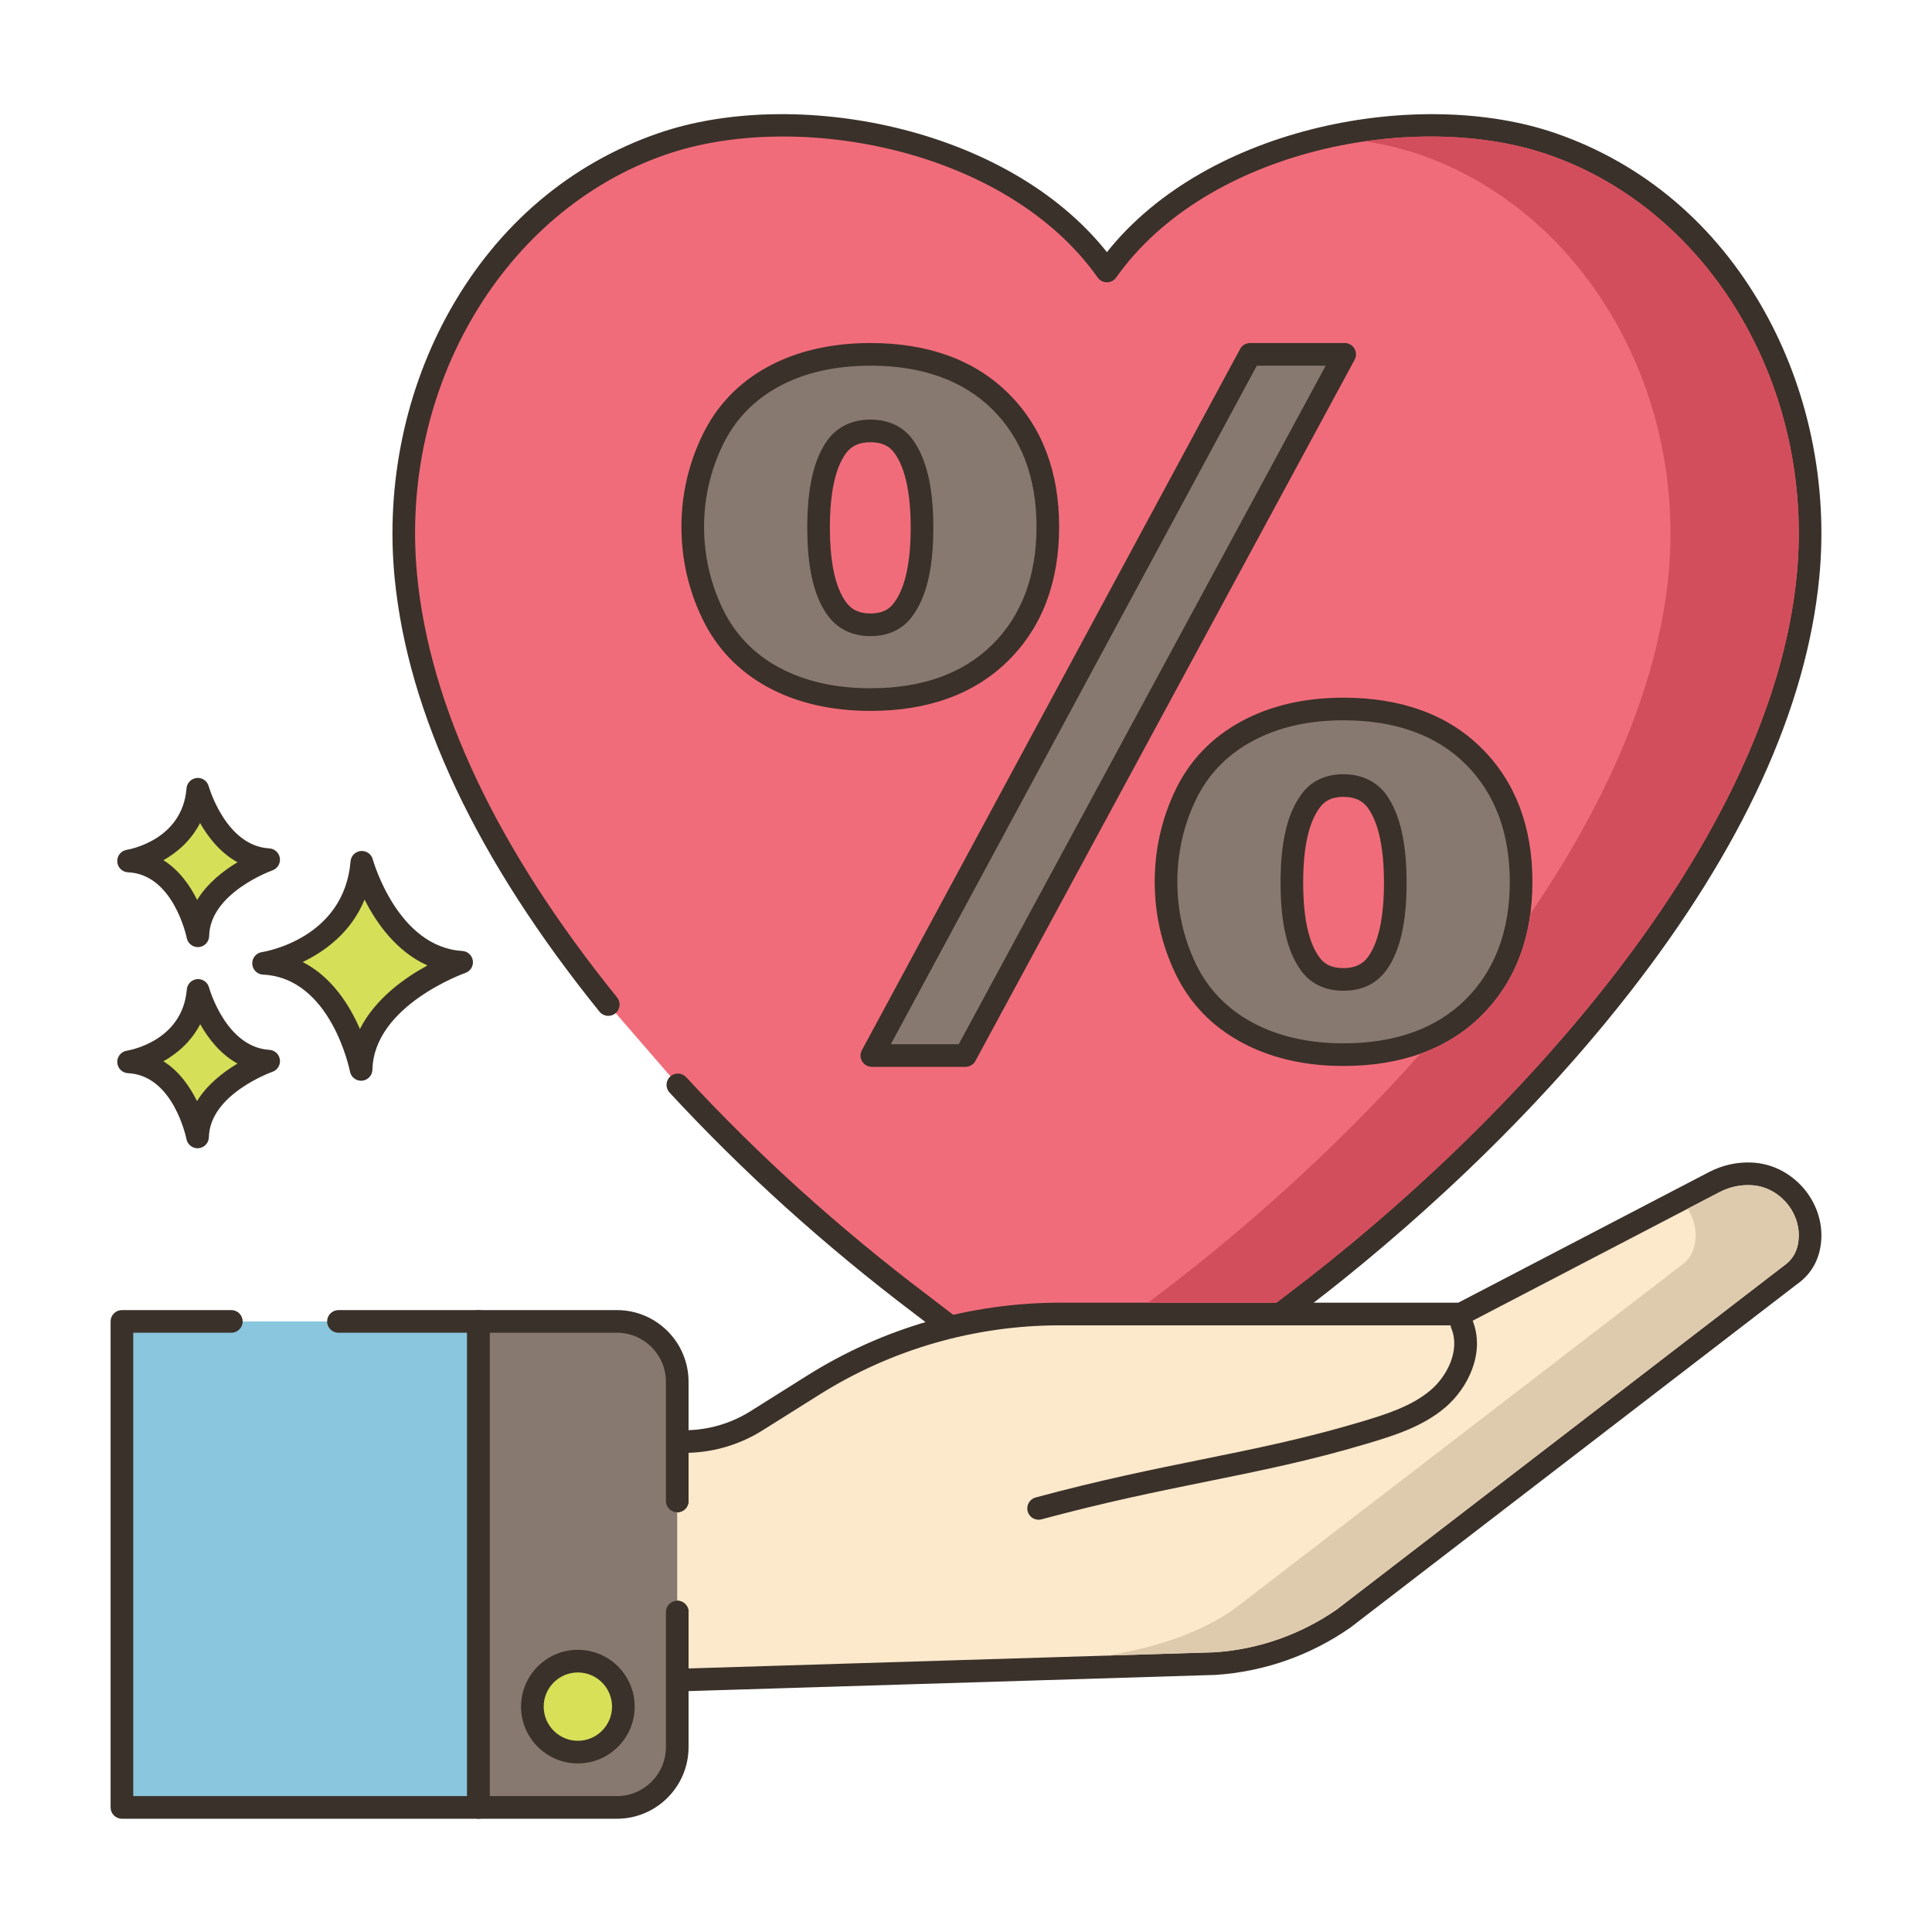 <svg id="Layer_1" enable-background="new 0 0 256 256" height="512" viewBox="0 0 256 256" width="512" xmlns="http://www.w3.org/2000/svg"><path clip-rule="evenodd" d="m205.594 19.058c-18.617-6.415-46.843-.232-58.92 16.85-12.076-17.082-40.304-23.264-58.92-16.85-23.686 8.161-36.31 33.139-33.978 57.296 1.906 19.747 12.838 39.437 26.825 56.754l9.22 10.642c4.814 5.21 9.89 10.222 15.172 14.998 5.483 4.958 11.186 9.665 17.038 14.085 6.378 4.817 15.875 12.969 24.49 13.159.01.005.019.01.04.01.037 0 .075-.006.113-.007.037.001.076.007.123.007.011 0 .021-.005.048-.017 8.597-.182 18.094-8.334 24.473-13.151 27.949-21.103 64.607-58.699 68.254-96.478 2.332-24.159-10.291-49.137-33.978-57.298z" fill="#f16c7a" fill-rule="evenodd"/><path d="m233.644 40.968c-6.368-11.243-15.898-19.31-27.561-23.328-17.817-6.14-46.011-1.075-59.409 15.77-13.396-16.846-41.589-21.911-59.409-15.77-11.663 4.019-21.194 12.085-27.562 23.328-5.977 10.554-8.613 23.172-7.42 35.53 1.742 18.041 10.876 37.404 27.151 57.552.521.645 1.466.744 2.109.225.645-.521.745-1.465.225-2.109-15.899-19.684-24.814-38.51-26.499-55.956-2.402-24.884 11.465-48.323 32.973-55.734 17.376-5.987 45.143-.766 57.206 16.298.281.398.737.634 1.225.634s.943-.236 1.225-.634c12.065-17.064 39.828-22.286 57.208-16.298 21.507 7.411 35.374 30.85 32.973 55.734-3.404 35.257-37.186 72.411-67.666 95.425-.726.549-1.492 1.14-2.292 1.758-5.983 4.616-14.178 10.939-21.308 11.09-.054.001-.108.006-.162.014-.001 0-.001 0-.002 0-.031-.003-.063-.005-.095-.006-7.148-.157-15.346-6.482-21.332-11.102-.799-.616-1.563-1.206-2.288-1.754-5.856-4.424-11.555-9.135-16.936-14-5.274-4.77-10.347-9.784-15.077-14.903-.561-.609-1.511-.646-2.12-.084-.608.562-.646 1.511-.083 2.119 4.791 5.186 9.927 10.264 15.268 15.093 5.447 4.925 11.213 9.692 17.14 14.17.717.541 1.473 1.125 2.264 1.735 6.279 4.845 14.864 11.471 22.959 11.722.069.009.141.014.212.014.008 0 .056-.003.097-.005.043.003.089.005.139.005.076 0 .157-.008.24-.022 8.071-.255 16.644-6.871 22.916-11.71.792-.611 1.55-1.196 2.269-1.738 9.539-7.203 27.877-22.271 43.518-42.259 15.131-19.336 23.652-37.933 25.326-55.272 1.192-12.36-1.444-24.978-7.422-35.532z" fill="#3a312a"/><path d="m195.266 100.203c-4.193-4.173-9.949-6.259-17.265-6.259-4.906 0-9.177.989-12.816 2.966-3.64 1.979-6.329 4.776-8.069 8.395s-2.61 7.466-2.61 11.54.87 7.92 2.61 11.54c1.74 3.619 4.43 6.418 8.069 8.395 3.638 1.978 7.91 2.966 12.816 2.966 7.316 0 13.072-2.086 17.265-6.259 4.192-4.173 6.289-9.72 6.289-16.642 0-6.921-2.098-12.469-6.289-16.642zm-12.756 27.44c-1.029 1.424-2.532 2.136-4.509 2.136-1.979 0-3.462-.712-4.45-2.136-1.583-2.215-2.373-5.774-2.373-10.679 0-4.904.79-8.464 2.373-10.679.988-1.463 2.471-2.196 4.45-2.196 1.977 0 3.48.712 4.509 2.136 1.582 2.255 2.373 5.835 2.373 10.739 0 4.905-.791 8.464-2.373 10.679zm-16.871-80.689-50.113 92.911h12.405l50.247-92.911zm-26.796 22.842c0-6.921-2.097-12.459-6.289-16.613-4.194-4.153-9.929-6.23-17.206-6.23-4.945 0-9.226.979-12.846 2.937-3.619 1.958-6.309 4.757-8.068 8.395-1.761 3.64-2.641 7.476-2.641 11.51 0 4.074.88 7.93 2.641 11.57 1.76 3.639 4.45 6.437 8.068 8.395 3.619 1.958 7.901 2.937 12.846 2.937 7.277 0 13.012-2.076 17.206-6.229 4.192-4.153 6.289-9.71 6.289-16.672zm-19.045 10.799c-.989 1.464-2.473 2.195-4.45 2.195-1.978 0-3.481-.731-4.51-2.195-1.582-2.215-2.373-5.775-2.373-10.68 0-4.904.791-8.464 2.373-10.679 1.028-1.424 2.532-2.136 4.51-2.136 1.977 0 3.461.712 4.45 2.136 1.581 2.254 2.373 5.814 2.373 10.679 0 4.905-.792 8.465-2.373 10.68z" fill="#87796f"/><path d="m196.324 99.14c-4.465-4.443-10.629-6.696-18.323-6.696-5.135 0-9.688 1.059-13.532 3.148-3.904 2.123-6.833 5.172-8.704 9.063-1.831 3.807-2.759 7.908-2.759 12.189s.928 8.383 2.759 12.19c1.872 3.893 4.801 6.941 8.704 9.063 3.844 2.09 8.396 3.149 13.532 3.149 7.693 0 13.858-2.253 18.323-6.696 4.466-4.447 6.731-10.404 6.731-17.706 0-7.3-2.265-13.257-6.731-17.704zm-2.117 33.284c-3.882 3.864-9.334 5.823-16.206 5.823-4.629 0-8.7-.937-12.1-2.785-3.339-1.814-5.84-4.414-7.434-7.727-1.634-3.398-2.462-7.063-2.462-10.89 0-3.828.828-7.492 2.462-10.89 1.593-3.312 4.094-5.912 7.434-7.728 3.399-1.848 7.471-2.784 12.1-2.784 6.872 0 12.325 1.959 16.206 5.822 3.88 3.863 5.848 9.105 5.848 15.579 0 6.476-1.968 11.718-5.848 15.58zm-16.206-29.835c-2.463 0-4.432.988-5.67 2.824-1.785 2.5-2.653 6.278-2.653 11.551 0 5.275.868 9.054 2.642 11.534 1.261 1.82 3.226 2.782 5.682 2.782 2.477 0 4.402-.928 5.729-2.764 1.785-2.499 2.652-6.277 2.652-11.551 0-5.27-.865-9.064-2.657-11.618-1.305-1.805-3.285-2.758-5.725-2.758zm3.293 24.176c-.747 1.033-1.793 1.515-3.293 1.515-1.489 0-2.512-.474-3.229-1.509-1.39-1.944-2.095-5.243-2.095-9.807 0-4.562.705-7.862 2.117-9.84.707-1.047 1.726-1.535 3.206-1.535 1.5 0 2.546.481 3.281 1.498 1.394 1.986 2.101 5.31 2.101 9.877.001 4.563-.703 7.863-2.088 9.801zm-60.275-45.299c1.785-2.5 2.652-6.279 2.652-11.551 0-5.229-.865-9.003-2.641-11.535-1.263-1.819-3.228-2.781-5.682-2.781-2.443 0-4.423.954-5.73 2.765-1.785 2.499-2.652 6.277-2.652 11.551s.868 9.053 2.646 11.542c1.302 1.853 3.286 2.833 5.737 2.833 2.461 0 4.43-.988 5.67-2.824zm-8.96-1.743c-1.389-1.945-2.094-5.245-2.094-9.808s.705-7.862 2.089-9.801c.747-1.033 1.793-1.515 3.294-1.515 1.488 0 2.511.474 3.222 1.498 1.394 1.987 2.101 5.291 2.101 9.818 0 4.562-.705 7.862-2.116 9.84-.707 1.046-1.726 1.534-3.207 1.534-1.493.001-2.536-.494-3.289-1.566zm67.407-33.537c-.271-.454-.76-.732-1.288-.732h-12.538c-.552 0-1.059.303-1.32.788l-50.114 92.911c-.25.465-.238 1.027.032 1.48.271.454.76.731 1.288.731h12.405c.551 0 1.058-.302 1.319-.786l50.247-92.912c.251-.463.239-1.026-.031-1.48zm-52.429 92.179h-8.997l48.496-89.911h9.126zm6.572-50.831c4.468-4.426 6.733-10.394 6.733-17.737 0-7.304-2.266-13.252-6.733-17.678-4.465-4.422-10.609-6.664-18.261-6.664-5.173 0-9.735 1.049-13.56 3.118-3.885 2.102-6.813 5.151-8.705 9.061-1.852 3.828-2.791 7.92-2.791 12.164 0 4.284.939 8.396 2.79 12.222 1.891 3.911 4.82 6.959 8.706 9.062 3.824 2.068 8.386 3.117 13.559 3.117 7.653-.001 13.797-2.243 18.262-6.665zm-37.825-6.822c-1.653-3.416-2.491-7.088-2.491-10.916 0-3.788.838-7.44 2.491-10.857 1.611-3.333 4.112-5.933 7.432-7.729 3.381-1.829 7.463-2.756 12.132-2.756 6.833 0 12.267 1.95 16.15 5.796 3.878 3.841 5.845 9.072 5.845 15.546 0 6.513-1.967 11.764-5.845 15.606-3.883 3.846-9.316 5.795-16.15 5.795-4.669 0-8.75-.927-12.132-2.756-3.32-1.795-5.82-4.396-7.432-7.729z" fill="#3a312a"/><path d="m47.946 114.256c-.974 11.564-13.024 13.39-13.024 13.39 10.347.487 12.925 14.059 12.925 14.059.221-9.677 13.321-14.202 13.321-14.202-9.813-.587-13.222-13.247-13.222-13.247z" fill="#d6df58"/><path d="m61.258 126.005c-8.605-.515-11.832-12.024-11.864-12.141-.19-.702-.851-1.162-1.583-1.102-.725.066-1.298.642-1.359 1.367-.86 10.215-11.313 11.964-11.754 12.033-.763.115-1.313.79-1.273 1.561.04.77.657 1.385 1.428 1.421 9.028.425 11.499 12.718 11.522 12.843.137.711.759 1.217 1.472 1.217.042 0 .084-.002.126-.005.764-.064 1.357-.693 1.375-1.46.194-8.509 12.191-12.777 12.313-12.819.675-.235 1.092-.914.994-1.623-.1-.708-.683-1.249-1.397-1.292zm-13.566 10.347c-1.357-3.131-3.709-6.907-7.587-8.877 2.931-1.405 6.409-3.913 8.202-8.272 1.551 3.071 4.2 6.88 8.333 8.722-3.007 1.639-6.922 4.405-8.948 8.427z" fill="#3a312a"/><path d="m26.248 131.237c-.689 8.179-9.212 9.471-9.212 9.471 7.318.344 9.142 9.944 9.142 9.944.156-6.844 9.422-10.045 9.422-10.045-6.942-.416-9.352-9.37-9.352-9.37z" fill="#d6df58"/><path d="m35.689 139.109c-5.766-.345-7.972-8.186-7.994-8.265-.19-.702-.856-1.171-1.582-1.102-.726.065-1.299.643-1.36 1.368-.579 6.87-7.646 8.065-7.942 8.112-.763.116-1.313.791-1.273 1.561.04.771.657 1.385 1.427 1.421 6.036.284 7.724 8.645 7.739 8.727.135.712.759 1.22 1.472 1.22.042 0 .083-.002.125-.005.765-.063 1.358-.693 1.376-1.461.13-5.708 8.332-8.633 8.413-8.661.677-.234 1.094-.913.996-1.622s-.682-1.251-1.397-1.293zm-9.585 6.794c-.924-1.885-2.34-3.947-4.447-5.279 1.855-1.041 3.697-2.63 4.87-4.916 1.057 1.874 2.654 3.954 4.941 5.224-1.848 1.1-3.987 2.74-5.364 4.971z" fill="#3a312a"/><path d="m26.21 104.58c-.657 8.182-9.175 9.507-9.175 9.507 7.319.316 9.181 9.908 9.181 9.908.129-6.845 9.383-10.082 9.383-10.082-6.944-.389-9.389-9.333-9.389-9.333z" fill="#d6df58"/><path d="m35.682 112.415c-5.767-.323-8.004-8.154-8.026-8.233-.193-.701-.861-1.17-1.586-1.096-.725.068-1.297.647-1.355 1.374-.552 6.873-7.615 8.097-7.911 8.145-.762.119-1.31.796-1.267 1.566s.663 1.382 1.433 1.415c6.036.261 7.757 8.614 7.773 8.695.138.71.76 1.214 1.471 1.214.043 0 .087-.002.131-.005.765-.066 1.356-.699 1.37-1.466.108-5.71 8.298-8.666 8.378-8.694.676-.236 1.09-.917.99-1.626-.1-.71-.687-1.249-1.401-1.289zm-9.558 6.832c-.932-1.882-2.356-3.938-4.468-5.262 1.852-1.048 3.686-2.644 4.851-4.936 1.065 1.87 2.67 3.944 4.962 5.205-1.846 1.108-3.978 2.755-5.345 4.993z" fill="#3a312a"/><path d="m232.084 155.543c-1.67-.08-3.37.28-4.93 1.09l-33.56 17.48h-53.14c-11.58 0-22.92 3.27-32.72 9.44l-7.48 4.7c-2.86 1.8-6.18 2.76-9.57 2.76h-.95v7.87c.006 0 .01-.001.016-.001v14.722c-.006 0-.01-.001-.016-.001v9.02l71.25-2.19c6.11-.4 11.99-2.45 17.02-5.95l59.22-45.53c1.94-1.35 2.57-3.24 2.62-5.06.11-4.35-3.41-8.16-7.76-8.35z" fill="#fce8cb"/><path d="m232.156 154.045c-1.959-.101-3.929.34-5.696 1.258l-33.233 17.311h-52.772c-11.88 0-23.471 3.344-33.518 9.669l-7.481 4.701c-2.63 1.655-5.663 2.53-8.771 2.53h-.95c-.829 0-1.5.672-1.5 1.5v7.869c0 .828.688 1.5 1.516 1.5s1.492-.672 1.492-1.5c0-.053-.003-.104-.008-.155v-6.222c3.481-.098 6.864-1.124 9.817-2.982l7.482-4.701c9.569-6.024 20.606-9.209 31.921-9.209h53.14c.241 0 .478-.059.693-.17l33.557-17.479c1.295-.672 2.725-1 4.175-.922 3.519.153 6.415 3.274 6.326 6.811-.047 1.711-.694 2.977-2.035 3.911l-59.162 45.488c-4.795 3.336-10.418 5.302-16.21 5.683l-69.704 2.142v-7.251c.011-.072.016-.146.016-.221 0-.802-.629-1.457-1.421-1.498-.032-.002-.065-.003-.095-.003-.829 0-1.5.672-1.5 1.5v9.02c0 .406.164.794.456 1.077.28.271.655.423 1.044.423.015 0 .031 0 .046-.001l71.301-2.191c6.389-.419 12.537-2.568 17.837-6.258l59.162-45.488c2.063-1.435 3.19-3.596 3.264-6.253.129-5.138-4.081-9.665-9.189-9.889z" fill="#3a312a"/><path d="m195.092 174.892c-.315-.766-1.188-1.132-1.957-.818-.767.314-1.133 1.19-.818 1.957 1.16 2.828-.496 6.243-2.731 8.154-2.611 2.232-6.239 3.314-9.44 4.27-7.231 2.158-13.786 3.487-20.727 4.896-6.704 1.359-13.637 2.765-22.189 5.071-.8.216-1.273 1.039-1.058 1.839.181.669.786 1.109 1.447 1.109.129 0 .261-.017.392-.052 8.461-2.281 15.346-3.678 22.004-5.028 7.01-1.421 13.63-2.764 20.988-4.96 3.486-1.04 7.439-2.22 10.532-4.865 2.961-2.532 5.337-7.234 3.557-11.573z" fill="#3a312a"/><path d="m44.846 175.094h-14.192-14.5v64.398h47.25v-64.398z" fill="#8ac6dd"/><path d="m63.404 173.595h-18.558c-.829 0-1.5.672-1.5 1.5s.671 1.5 1.5 1.5h17.058v61.397h-44.25v-61.397h12.999c.829 0 1.5-.672 1.5-1.5s-.671-1.5-1.5-1.5h-14.499c-.829 0-1.5.672-1.5 1.5v64.397c0 .828.671 1.5 1.5 1.5h47.25c.829 0 1.5-.672 1.5-1.5v-64.397c0-.828-.672-1.5-1.5-1.5z" fill="#3a312a"/><path d="m81.746 175.094h-18.342v64.397h18.342c4.413 0 7.991-3.578 7.991-7.991v-17.897-14.721-15.797c0-4.413-3.578-7.991-7.991-7.991z" fill="#87796f"/><path d="m89.737 200.383c.829 0 1.5-.672 1.5-1.5v-15.797c0-5.233-4.258-9.491-9.491-9.491h-18.342c-.829 0-1.5.672-1.5 1.5v64.397c0 .828.671 1.5 1.5 1.5h18.342c5.233 0 9.491-4.258 9.491-9.491v-17.897c0-.828-.671-1.5-1.5-1.5s-1.5.672-1.5 1.5v17.897c0 3.579-2.912 6.491-6.491 6.491h-16.842v-61.397h16.842c3.579 0 6.491 2.912 6.491 6.491v15.797c0 .828.672 1.5 1.5 1.5z" fill="#3a312a"/><path d="m76.57 220.108c-3.329 0-6.028 2.699-6.028 6.028s2.699 6.028 6.028 6.028 6.028-2.698 6.028-6.028-2.699-6.028-6.028-6.028z" fill="#d7e057"/><path d="m76.57 218.608c-4.151 0-7.528 3.377-7.528 7.527 0 4.151 3.377 7.528 7.528 7.528s7.528-3.377 7.528-7.528c0-4.15-3.377-7.527-7.528-7.527zm0 12.056c-2.497 0-4.528-2.031-4.528-4.528 0-2.496 2.031-4.527 4.528-4.527s4.528 2.031 4.528 4.527c0 2.497-2.031 4.528-4.528 4.528z" fill="#3a312a"/><path d="m232.024 157.043c-1.45-.07-2.9.25-4.18.92l-4.22 2.2c.69 1.08 1.08 2.35 1.05 3.69-.04 1.71-.69 2.98-2.03 3.91l-59.17 45.49c-7.07 4.959-16.561 5.97-16.545 6.11l14.015-.43c5.78-.37 11.4-2.34 16.2-5.68l59.17-45.49c1.34-.93 1.98-2.2 2.03-3.91.09-3.54-2.8-6.66-6.32-6.81z" fill="#decaad"/><path d="m205.11 20.48c-6.97-2.4-15.6-3-24.22-1.76 2.54.4 4.97.98 7.22 1.76 21.5 7.41 35.37 30.85 32.97 55.73-1.45 15.03-8.43 30.41-18.31 44.89-.72 5.39-2.88 9.9-6.45 13.45-2.27 2.26-4.97 3.95-8.1 5.06-10.81 12.16-23.05 23.14-34.81 32.02-.41.32-.84.65-1.28.98h17c.44-.33.87-.66 1.28-.98 30.48-23.01 64.26-60.16 67.67-95.42 2.4-24.88-11.47-48.32-32.97-55.73z" fill="#d34e5c"/></svg>